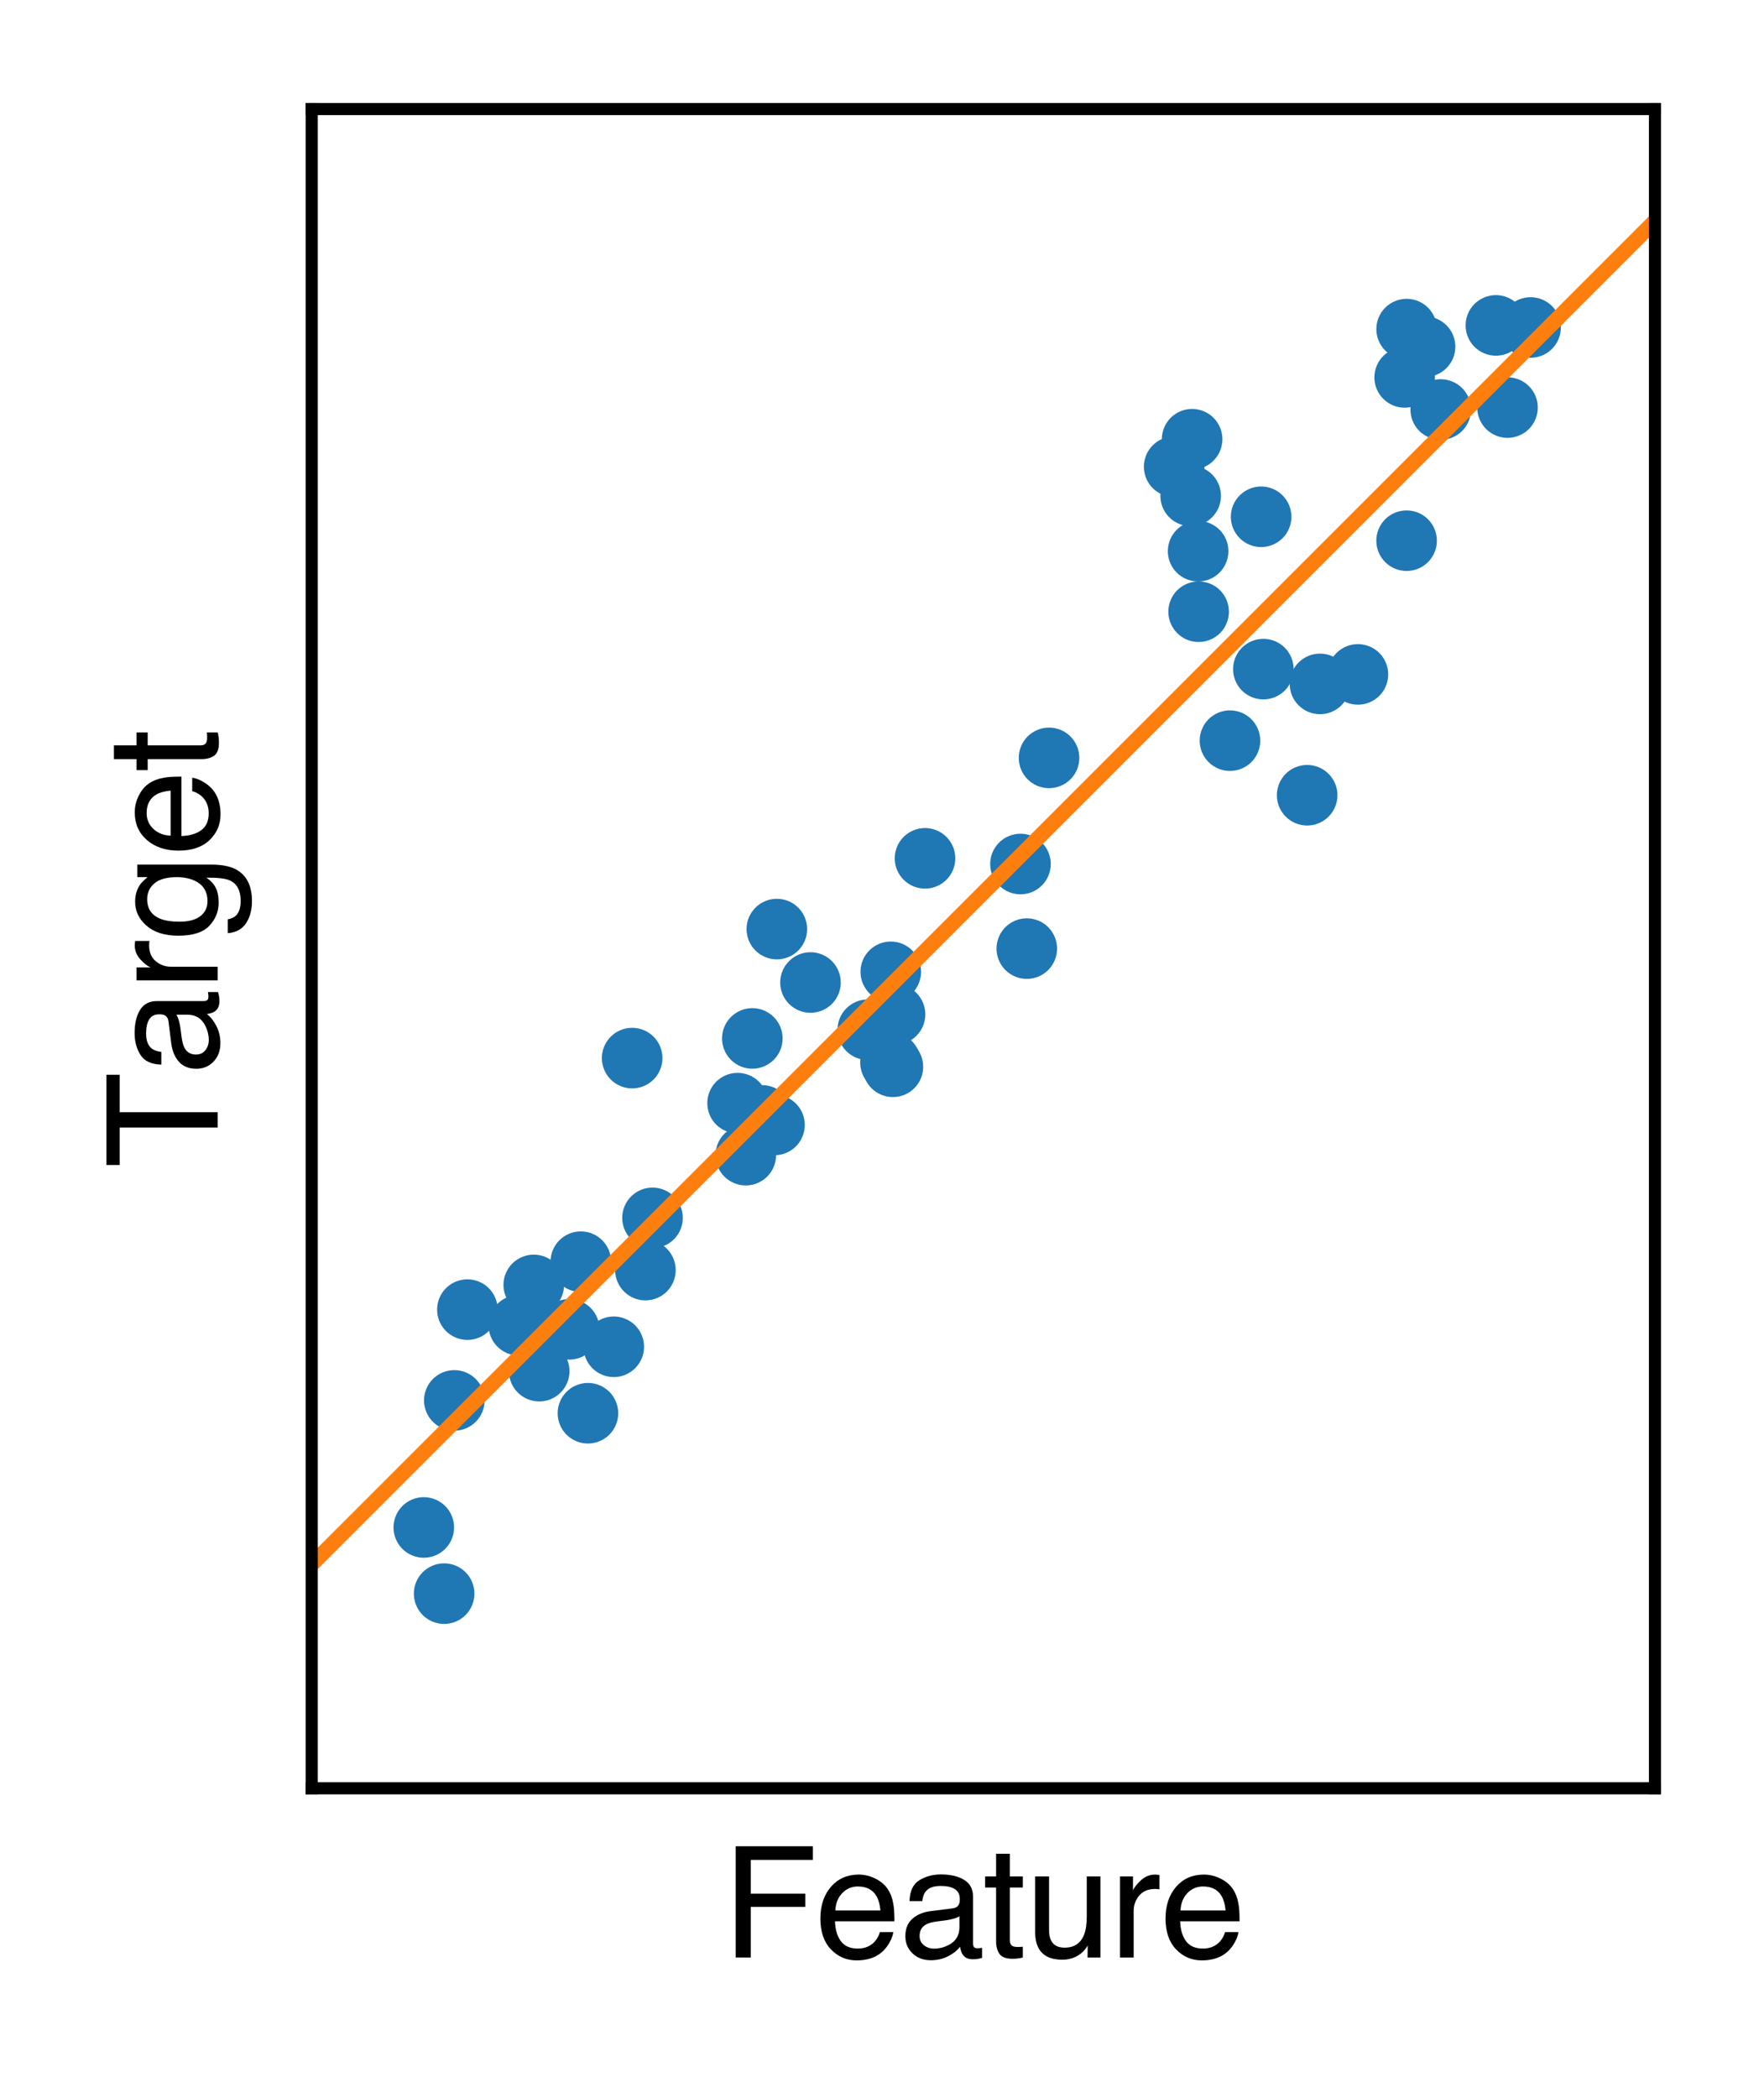 <?xml version="1.0" encoding="utf-8" standalone="no"?>
<!DOCTYPE svg PUBLIC "-//W3C//DTD SVG 1.1//EN"
  "http://www.w3.org/Graphics/SVG/1.1/DTD/svg11.dtd">
<svg xmlns:xlink="http://www.w3.org/1999/xlink" width="116.49pt" height="138.538pt" viewBox="0 0 116.49 138.538" xmlns="http://www.w3.org/2000/svg" version="1.1">
 <defs>
  <style type="text/css">*{stroke-linejoin: round; stroke-linecap: butt}</style>
 </defs>
 <g id="figure_1">
  <g id="patch_1">
   <path d="M 0 138.538 
L 116.49 138.538 
L 116.49 0 
L 0 0 
z
" style="fill: #ffffff"/>
  </g>
  <g id="axes_1">
   <g id="patch_2">
    <path d="M 20.586 118.08 
L 109.29 118.08 
L 109.29 7.2 
L 20.586 7.2 
z
" style="fill: #ffffff"/>
   </g>
   <g id="matplotlib.axis_1">
    <g id="text_1">
     <!-- Feature -->
     <g transform="translate(47.708 129.253) scale(0.1 -0.1)">
      <defs>
       <path id="Helvetica-46" d="M 547 4591 
L 3731 4591 
L 3731 4028 
L 1169 4028 
L 1169 2634 
L 3422 2634 
L 3422 2088 
L 1169 2088 
L 1169 0 
L 547 0 
L 547 4591 
z
" transform="scale(0.016)"/>
       <path id="Helvetica-65" d="M 1806 3422 
Q 2163 3422 2497 3255 
Q 2831 3088 3006 2822 
Q 3175 2569 3231 2231 
Q 3281 2000 3281 1494 
L 828 1494 
Q 844 984 1069 676 
Q 1294 369 1766 369 
Q 2206 369 2469 659 
Q 2619 828 2681 1050 
L 3234 1050 
Q 3213 866 3089 639 
Q 2966 413 2813 269 
Q 2556 19 2178 -69 
Q 1975 -119 1719 -119 
Q 1094 -119 659 336 
Q 225 791 225 1609 
Q 225 2416 662 2919 
Q 1100 3422 1806 3422 
z
M 2703 1941 
Q 2669 2306 2544 2525 
Q 2313 2931 1772 2931 
Q 1384 2931 1121 2651 
Q 859 2372 844 1941 
L 2703 1941 
z
M 1753 3428 
L 1753 3428 
z
" transform="scale(0.016)"/>
       <path id="Helvetica-61" d="M 844 891 
Q 844 647 1022 506 
Q 1200 366 1444 366 
Q 1741 366 2019 503 
Q 2488 731 2488 1250 
L 2488 1703 
Q 2384 1638 2221 1594 
Q 2059 1550 1903 1531 
L 1563 1488 
Q 1256 1447 1103 1359 
Q 844 1213 844 891 
z
M 2206 2028 
Q 2400 2053 2466 2191 
Q 2503 2266 2503 2406 
Q 2503 2694 2298 2823 
Q 2094 2953 1713 2953 
Q 1272 2953 1088 2716 
Q 984 2584 953 2325 
L 428 2325 
Q 444 2944 830 3186 
Q 1216 3428 1725 3428 
Q 2316 3428 2684 3203 
Q 3050 2978 3050 2503 
L 3050 575 
Q 3050 488 3086 434 
Q 3122 381 3238 381 
Q 3275 381 3322 386 
Q 3369 391 3422 400 
L 3422 -16 
Q 3291 -53 3222 -62 
Q 3153 -72 3034 -72 
Q 2744 -72 2613 134 
Q 2544 244 2516 444 
Q 2344 219 2022 53 
Q 1700 -113 1313 -113 
Q 847 -113 551 170 
Q 256 453 256 878 
Q 256 1344 547 1600 
Q 838 1856 1309 1916 
L 2206 2028 
z
M 1741 3428 
L 1741 3428 
z
" transform="scale(0.016)"/>
       <path id="Helvetica-74" d="M 525 4281 
L 1094 4281 
L 1094 3347 
L 1628 3347 
L 1628 2888 
L 1094 2888 
L 1094 703 
Q 1094 528 1213 469 
Q 1278 434 1431 434 
Q 1472 434 1519 436 
Q 1566 438 1628 444 
L 1628 0 
Q 1531 -28 1426 -40 
Q 1322 -53 1200 -53 
Q 806 -53 665 148 
Q 525 350 525 672 
L 525 2888 
L 72 2888 
L 72 3347 
L 525 3347 
L 525 4281 
z
" transform="scale(0.016)"/>
       <path id="Helvetica-75" d="M 975 3347 
L 975 1125 
Q 975 869 1056 706 
Q 1206 406 1616 406 
Q 2203 406 2416 931 
Q 2531 1213 2531 1703 
L 2531 3347 
L 3094 3347 
L 3094 0 
L 2563 0 
L 2569 494 
Q 2459 303 2297 172 
Q 1975 -91 1516 -91 
Q 800 -91 541 388 
Q 400 644 400 1072 
L 400 3347 
L 975 3347 
z
M 1747 3428 
L 1747 3428 
z
" transform="scale(0.016)"/>
       <path id="Helvetica-72" d="M 428 3347 
L 963 3347 
L 963 2769 
Q 1028 2938 1284 3180 
Q 1541 3422 1875 3422 
Q 1891 3422 1928 3419 
Q 1966 3416 2056 3406 
L 2056 2813 
Q 2006 2822 1964 2825 
Q 1922 2828 1872 2828 
Q 1447 2828 1219 2554 
Q 991 2281 991 1925 
L 991 0 
L 428 0 
L 428 3347 
z
" transform="scale(0.016)"/>
      </defs>
      <use xlink:href="#Helvetica-46"/>
      <use xlink:href="#Helvetica-65" x="61.084"/>
      <use xlink:href="#Helvetica-61" x="116.699"/>
      <use xlink:href="#Helvetica-74" x="172.314"/>
      <use xlink:href="#Helvetica-75" x="200.098"/>
      <use xlink:href="#Helvetica-72" x="255.713"/>
      <use xlink:href="#Helvetica-65" x="289.014"/>
     </g>
    </g>
   </g>
   <g id="matplotlib.axis_2">
    <g id="text_2">
     <!-- Target -->
     <g transform="translate(14.373 77.089) rotate(-90) scale(0.1 -0.1)">
      <defs>
       <path id="Helvetica-54" d="M 3828 4591 
L 3828 4044 
L 2281 4044 
L 2281 0 
L 1650 0 
L 1650 4044 
L 103 4044 
L 103 4591 
L 3828 4591 
z
" transform="scale(0.016)"/>
       <path id="Helvetica-67" d="M 1594 3406 
Q 1988 3406 2281 3213 
Q 2441 3103 2606 2894 
L 2606 3316 
L 3125 3316 
L 3125 272 
Q 3125 -366 2938 -734 
Q 2588 -1416 1616 -1416 
Q 1075 -1416 706 -1173 
Q 338 -931 294 -416 
L 866 -416 
Q 906 -641 1028 -763 
Q 1219 -950 1628 -950 
Q 2275 -950 2475 -494 
Q 2594 -225 2584 466 
Q 2416 209 2178 84 
Q 1941 -41 1550 -41 
Q 1006 -41 598 345 
Q 191 731 191 1622 
Q 191 2463 602 2934 
Q 1013 3406 1594 3406 
z
M 2606 1688 
Q 2606 2309 2350 2609 
Q 2094 2909 1697 2909 
Q 1103 2909 884 2353 
Q 769 2056 769 1575 
Q 769 1009 998 714 
Q 1228 419 1616 419 
Q 2222 419 2469 966 
Q 2606 1275 2606 1688 
z
M 1659 3428 
L 1659 3428 
z
" transform="scale(0.016)"/>
      </defs>
      <use xlink:href="#Helvetica-54"/>
      <use xlink:href="#Helvetica-61" x="61.084"/>
      <use xlink:href="#Helvetica-72" x="116.699"/>
      <use xlink:href="#Helvetica-67" x="150"/>
      <use xlink:href="#Helvetica-65" x="205.615"/>
      <use xlink:href="#Helvetica-74" x="261.23"/>
     </g>
    </g>
   </g>
   <g id="line2d_1">
    <defs>
     <path id="m684ed21664" d="M 0 1.5 
C 0.398 1.5 0.779 1.342 1.061 1.061 
C 1.342 0.779 1.5 0.398 1.5 0 
C 1.5 -0.398 1.342 -0.779 1.061 -1.061 
C 0.779 -1.342 0.398 -1.5 0 -1.5 
C -0.398 -1.5 -0.779 -1.342 -1.061 -1.061 
C -1.342 -0.779 -1.5 -0.398 -1.5 0 
C -1.5 0.398 -1.342 0.779 -1.061 1.061 
C -0.779 1.342 -0.398 1.5 0 1.5 
z
" style="stroke: #1f77b4"/>
    </defs>
    <g clip-path="url(#pbb4f1cdd39)">
     <use xlink:href="#m684ed21664" x="58.804" y="70.157" style="fill: #1f77b4; stroke: #1f77b4"/>
     <use xlink:href="#m684ed21664" x="81.224" y="48.905" style="fill: #1f77b4; stroke: #1f77b4"/>
     <use xlink:href="#m684ed21664" x="27.986" y="100.857" style="fill: #1f77b4; stroke: #1f77b4"/>
     <use xlink:href="#m684ed21664" x="50.326" y="73.649" style="fill: #1f77b4; stroke: #1f77b4"/>
     <use xlink:href="#m684ed21664" x="38.826" y="93.315" style="fill: #1f77b4; stroke: #1f77b4"/>
     <use xlink:href="#m684ed21664" x="34.804" y="87.346" style="fill: #1f77b4; stroke: #1f77b4"/>
     <use xlink:href="#m684ed21664" x="41.746" y="69.866" style="fill: #1f77b4; stroke: #1f77b4"/>
     <use xlink:href="#m684ed21664" x="53.522" y="64.875" style="fill: #1f77b4; stroke: #1f77b4"/>
     <use xlink:href="#m684ed21664" x="57.307" y="67.993" style="fill: #1f77b4; stroke: #1f77b4"/>
     <use xlink:href="#m684ed21664" x="67.807" y="62.636" style="fill: #1f77b4; stroke: #1f77b4"/>
     <use xlink:href="#m684ed21664" x="58.965" y="70.44" style="fill: #1f77b4; stroke: #1f77b4"/>
     <use xlink:href="#m684ed21664" x="78.629" y="32.742" style="fill: #1f77b4; stroke: #1f77b4"/>
     <use xlink:href="#m684ed21664" x="43.091" y="80.415" style="fill: #1f77b4; stroke: #1f77b4"/>
     <use xlink:href="#m684ed21664" x="92.888" y="35.702" style="fill: #1f77b4; stroke: #1f77b4"/>
     <use xlink:href="#m684ed21664" x="30.002" y="92.468" style="fill: #1f77b4; stroke: #1f77b4"/>
     <use xlink:href="#m684ed21664" x="77.539" y="30.818" style="fill: #1f77b4; stroke: #1f77b4"/>
     <use xlink:href="#m684ed21664" x="58.825" y="64.169" style="fill: #1f77b4; stroke: #1f77b4"/>
     <use xlink:href="#m684ed21664" x="69.276" y="50.043" style="fill: #1f77b4; stroke: #1f77b4"/>
     <use xlink:href="#m684ed21664" x="38.355" y="83.308" style="fill: #1f77b4; stroke: #1f77b4"/>
     <use xlink:href="#m684ed21664" x="42.622" y="83.864" style="fill: #1f77b4; stroke: #1f77b4"/>
     <use xlink:href="#m684ed21664" x="87.169" y="45.158" style="fill: #1f77b4; stroke: #1f77b4"/>
     <use xlink:href="#m684ed21664" x="99.552" y="26.912" style="fill: #1f77b4; stroke: #1f77b4"/>
     <use xlink:href="#m684ed21664" x="51.146" y="74.28" style="fill: #1f77b4; stroke: #1f77b4"/>
     <use xlink:href="#m684ed21664" x="79.154" y="40.391" style="fill: #1f77b4; stroke: #1f77b4"/>
     <use xlink:href="#m684ed21664" x="92.761" y="24.92" style="fill: #1f77b4; stroke: #1f77b4"/>
     <use xlink:href="#m684ed21664" x="94.107" y="22.892" style="fill: #1f77b4; stroke: #1f77b4"/>
     <use xlink:href="#m684ed21664" x="34.264" y="87.506" style="fill: #1f77b4; stroke: #1f77b4"/>
     <use xlink:href="#m684ed21664" x="30.865" y="86.474" style="fill: #1f77b4; stroke: #1f77b4"/>
     <use xlink:href="#m684ed21664" x="40.532" y="88.927" style="fill: #1f77b4; stroke: #1f77b4"/>
     <use xlink:href="#m684ed21664" x="92.89" y="21.731" style="fill: #1f77b4; stroke: #1f77b4"/>
     <use xlink:href="#m684ed21664" x="35.248" y="84.843" style="fill: #1f77b4; stroke: #1f77b4"/>
     <use xlink:href="#m684ed21664" x="59.106" y="66.979" style="fill: #1f77b4; stroke: #1f77b4"/>
     <use xlink:href="#m684ed21664" x="98.785" y="21.486" style="fill: #1f77b4; stroke: #1f77b4"/>
     <use xlink:href="#m684ed21664" x="67.39" y="57.051" style="fill: #1f77b4; stroke: #1f77b4"/>
     <use xlink:href="#m684ed21664" x="79.121" y="36.395" style="fill: #1f77b4; stroke: #1f77b4"/>
     <use xlink:href="#m684ed21664" x="51.301" y="61.347" style="fill: #1f77b4; stroke: #1f77b4"/>
     <use xlink:href="#m684ed21664" x="78.724" y="29.002" style="fill: #1f77b4; stroke: #1f77b4"/>
     <use xlink:href="#m684ed21664" x="89.673" y="44.531" style="fill: #1f77b4; stroke: #1f77b4"/>
     <use xlink:href="#m684ed21664" x="29.33" y="105.227" style="fill: #1f77b4; stroke: #1f77b4"/>
     <use xlink:href="#m684ed21664" x="83.429" y="44.182" style="fill: #1f77b4; stroke: #1f77b4"/>
     <use xlink:href="#m684ed21664" x="101.075" y="21.624" style="fill: #1f77b4; stroke: #1f77b4"/>
     <use xlink:href="#m684ed21664" x="83.282" y="34.123" style="fill: #1f77b4; stroke: #1f77b4"/>
     <use xlink:href="#m684ed21664" x="48.708" y="72.84" style="fill: #1f77b4; stroke: #1f77b4"/>
     <use xlink:href="#m684ed21664" x="86.321" y="52.509" style="fill: #1f77b4; stroke: #1f77b4"/>
     <use xlink:href="#m684ed21664" x="35.608" y="90.537" style="fill: #1f77b4; stroke: #1f77b4"/>
     <use xlink:href="#m684ed21664" x="61.086" y="56.675" style="fill: #1f77b4; stroke: #1f77b4"/>
     <use xlink:href="#m684ed21664" x="95.141" y="27.04" style="fill: #1f77b4; stroke: #1f77b4"/>
     <use xlink:href="#m684ed21664" x="49.682" y="68.567" style="fill: #1f77b4; stroke: #1f77b4"/>
     <use xlink:href="#m684ed21664" x="49.25" y="76.275" style="fill: #1f77b4; stroke: #1f77b4"/>
     <use xlink:href="#m684ed21664" x="37.59" y="87.776" style="fill: #1f77b4; stroke: #1f77b4"/>
    </g>
   </g>
   <g id="line2d_2">
    <path d="M 20.586 103.296 
L 109.29 14.592 
" clip-path="url(#pbb4f1cdd39)" style="fill: none; stroke: #ff7f0e; stroke-linecap: square"/>
   </g>
   <g id="patch_3">
    <path d="M 20.586 118.08 
L 20.586 7.2 
" style="fill: none; stroke: #000000; stroke-width: 0.8; stroke-linejoin: miter; stroke-linecap: square"/>
   </g>
   <g id="patch_4">
    <path d="M 109.29 118.08 
L 109.29 7.2 
" style="fill: none; stroke: #000000; stroke-width: 0.8; stroke-linejoin: miter; stroke-linecap: square"/>
   </g>
   <g id="patch_5">
    <path d="M 20.586 118.08 
L 109.29 118.08 
" style="fill: none; stroke: #000000; stroke-width: 0.8; stroke-linejoin: miter; stroke-linecap: square"/>
   </g>
   <g id="patch_6">
    <path d="M 20.586 7.2 
L 109.29 7.2 
" style="fill: none; stroke: #000000; stroke-width: 0.8; stroke-linejoin: miter; stroke-linecap: square"/>
   </g>
  </g>
 </g>
 <defs>
  <clipPath id="pbb4f1cdd39">
   <rect x="20.586" y="7.2" width="88.704" height="110.88"/>
  </clipPath>
 </defs>
</svg>
